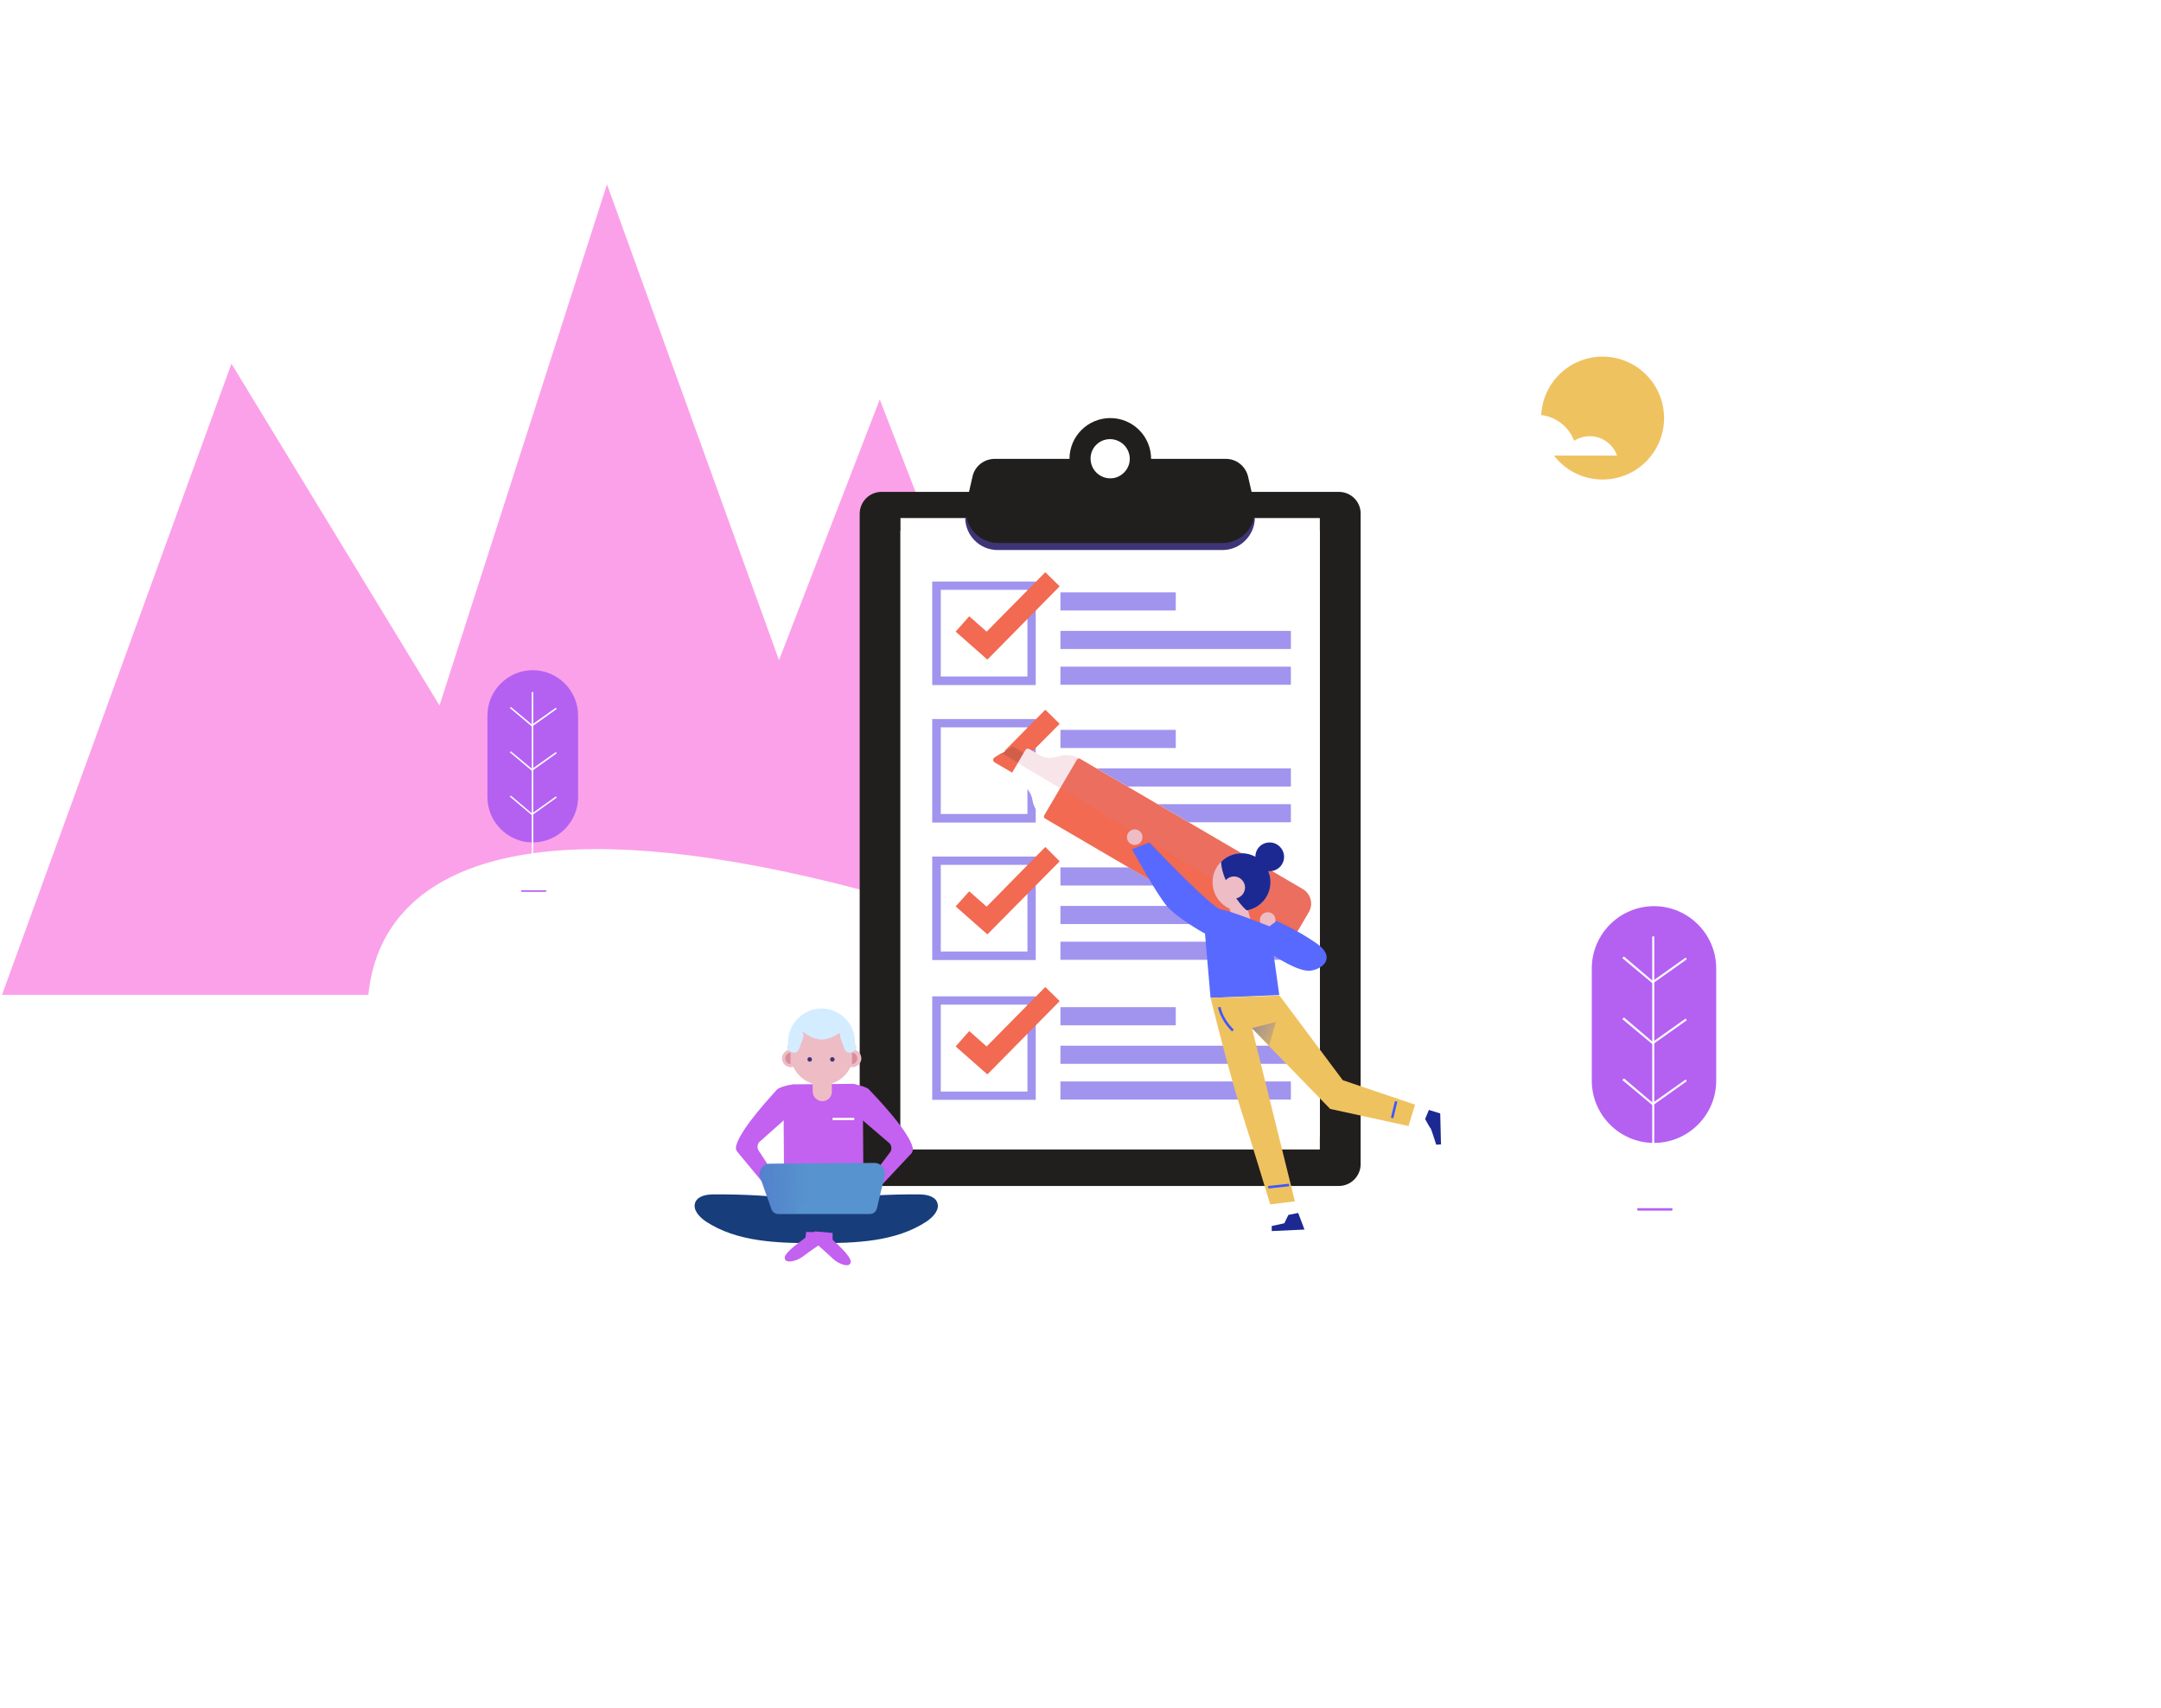<svg width="858" height="678" viewBox="0 0 858 678" fill="none" xmlns="http://www.w3.org/2000/svg">
<path opacity="0.6" d="M349.3 158.604L309.3 262.104L241 73.204L174.5 280.104L91.9 144.404L0.8 395.004H440.8L349.3 158.604Z" fill="#F862DB"/>
<g filter="url(#filter0_d)">
<path d="M365.286 359.846C615.951 433.974 689.862 311.721 695.484 224.156C700.634 116.787 765.447 102.736 795.31 162.953C825.172 223.169 812.193 270.817 794.266 359.846C776.338 448.875 717.768 494.948 673.462 525.232C629.156 555.516 464.278 603.418 365.286 583.375C266.294 563.331 207.8 518.469 168.228 465.38C128.655 412.291 114.621 285.718 365.286 359.846Z" fill="white"/>
</g>
<path d="M559.499 184.496C558.599 181.896 556.099 179.996 553.099 179.996C551.799 179.996 550.499 180.396 549.499 181.096C548.199 177.496 544.699 174.996 540.699 174.996C536.999 174.996 533.799 177.196 532.299 180.296C531.699 180.096 531.099 180.096 530.499 180.096C527.599 180.096 525.099 181.996 524.099 184.596H559.499V184.496Z" fill="white"/>
<path d="M636.3 190.397C649.776 190.397 660.7 179.473 660.7 165.997C660.7 152.521 649.776 141.597 636.3 141.597C622.824 141.597 611.9 152.521 611.9 165.997C611.9 179.473 622.824 190.397 636.3 190.397Z" fill="#EFC260"/>
<path d="M656.7 359.796C643.1 359.796 632 370.896 632 384.496V429.096C632 442.696 643.1 453.796 656.7 453.796C670.3 453.796 681.4 442.696 681.4 429.096V384.496C681.4 370.896 670.3 359.796 656.7 359.796Z" fill="#B461F2"/>
<path d="M656.8 371.796H656V480.596H656.8V371.796Z" fill="white"/>
<path d="M644.1 404.596L656.2 414.696L669.7 405.096L669.3 404.396L656.2 413.696L644.8 403.996L644.1 404.596Z" fill="white"/>
<path d="M644.1 428.796L656.2 438.896L669.7 429.296L669.3 428.596L656.2 437.896L644.8 428.196L644.1 428.796Z" fill="white"/>
<path d="M644.1 380.396L656.2 390.496L669.7 380.896L669.3 380.196L656.2 389.496L644.8 379.796L644.1 380.396Z" fill="white"/>
<path d="M663.6 480.696H650.5C650.2 480.696 650 480.496 650 480.196C650 479.896 650.2 479.696 650.5 479.696H663.6C663.9 479.696 664.1 479.896 664.1 480.196C664.1 480.396 663.9 480.696 663.6 480.696Z" fill="#B461F2"/>
<path d="M211.528 266.095C201.628 266.095 193.528 274.195 193.528 284.095V316.495C193.528 326.395 201.628 334.495 211.528 334.495C221.428 334.495 229.528 326.395 229.528 316.495V284.095C229.528 274.195 221.428 266.095 211.528 266.095Z" fill="#B461F2"/>
<path d="M211.728 274.795H211.128V353.995H211.728V274.795Z" fill="white"/>
<path d="M202.428 298.695L211.228 306.095L221.028 299.095L220.728 298.595L211.228 305.295L202.828 298.295L202.428 298.695Z" fill="white"/>
<path d="M202.428 316.296L211.228 323.696L221.028 316.696L220.728 316.196L211.228 322.996L202.828 315.896L202.428 316.296Z" fill="white"/>
<path d="M202.428 281.096L211.228 288.496L221.028 281.496L220.728 280.996L211.228 287.696L202.828 280.696L202.428 281.096Z" fill="white"/>
<path d="M216.628 354.095H207.128C206.928 354.095 206.828 353.895 206.828 353.795C206.828 353.595 207.028 353.495 207.128 353.495H216.628C216.828 353.495 216.928 353.695 216.928 353.795C216.928 353.995 216.828 354.095 216.628 354.095Z" fill="#B461F2"/>
<g filter="url(#filter1_d)">
<path d="M642 180.797C640.4 176.397 636.2 173.197 631.2 173.197C628.9 173.197 626.8 173.897 625 174.997C622.7 168.997 616.9 164.697 610.1 164.697C603.8 164.697 598.4 168.397 595.8 173.697C594.8 173.397 593.8 173.297 592.8 173.297C587.8 173.297 583.6 176.497 582 180.897H642V180.797Z" fill="white"/>
</g>
<path d="M531.529 195.295H350.029C345.229 195.295 341.329 199.195 341.329 203.995V462.195C341.329 466.995 345.229 470.895 350.029 470.895H531.529C536.329 470.895 540.229 466.995 540.229 462.195V203.895C540.229 199.095 536.329 195.295 531.529 195.295Z" fill="#211F1D"/>
<path d="M524.029 210.695H357.529V456.395H524.029V210.695Z" fill="white"/>
<path d="M524.029 205.695H357.529V451.395H524.029V205.695Z" fill="white"/>
<path d="M383.229 205.695C383.329 212.595 388.929 218.395 396.129 218.395H485.329C492.529 218.395 498.129 212.495 498.229 205.695H383.229Z" fill="#3E3577"/>
<path d="M495.529 189.195C494.529 185.095 490.929 182.195 486.729 182.195H457.029C457.029 173.295 449.829 165.995 440.829 165.995C431.929 165.995 424.629 173.195 424.629 182.195H394.929C390.729 182.195 387.029 185.095 386.129 189.195L383.729 199.695C381.829 207.795 388.029 215.595 396.329 215.595H485.329C493.629 215.595 499.829 207.895 497.929 199.695L495.529 189.195ZM442.329 189.795C436.829 190.795 432.129 186.095 433.129 180.595C433.729 177.495 436.129 175.095 439.229 174.495C444.729 173.495 449.429 178.195 448.429 183.695C447.829 186.695 445.329 189.195 442.329 189.795Z" fill="#211F1D"/>
<path d="M411.229 271.995H370.129V230.895H411.229V271.995ZM373.529 268.595H407.929V234.195H373.529V268.595Z" fill="#A194EF"/>
<path d="M466.829 235.195H421.029V242.395H466.829V235.195Z" fill="#A194EF"/>
<path d="M512.529 250.495H421.029V257.695H512.529V250.495Z" fill="#A194EF"/>
<path d="M512.529 264.695H421.029V271.895H512.529V264.695Z" fill="#A194EF"/>
<path d="M415.029 227.195L391.729 250.795L384.829 244.695L379.429 250.795L392.029 261.895L420.729 232.795L415.029 227.195Z" fill="#F16A51"/>
<path d="M411.229 326.595H370.129V285.495H411.229V326.595ZM373.529 323.195H407.929V288.795H373.529V323.195Z" fill="#A194EF"/>
<path d="M466.829 289.795H421.029V296.995H466.829V289.795Z" fill="#A194EF"/>
<path d="M512.529 305.095H421.029V312.295H512.529V305.095Z" fill="#A194EF"/>
<path d="M512.529 319.295H421.029V326.495H512.529V319.295Z" fill="#A194EF"/>
<path d="M415.029 281.795L398.929 298.095L404.129 304.095L420.729 287.395L415.029 281.795Z" fill="#F16A51"/>
<path d="M411.229 381.195H370.129V340.095H411.229V381.195ZM373.529 377.795H407.929V343.395H373.529V377.795Z" fill="#A194EF"/>
<path d="M466.829 344.396H421.029V351.596H466.829V344.396Z" fill="#A194EF"/>
<path d="M512.529 359.696H421.029V366.896H512.529V359.696Z" fill="#A194EF"/>
<path d="M512.529 373.896H421.029V381.096H512.529V373.896Z" fill="#A194EF"/>
<path d="M415.029 336.295L391.729 359.995L384.829 353.895L379.429 359.895L392.029 370.995L420.729 341.995L415.029 336.295Z" fill="#F16A51"/>
<path d="M411.229 436.695H370.129V395.595H411.229V436.695ZM373.529 433.395H407.929V398.895H373.529V433.395Z" fill="#A194EF"/>
<path d="M466.829 399.895H421.029V407.095H466.829V399.895Z" fill="#A194EF"/>
<path d="M512.529 415.195H421.029V422.395H512.529V415.195Z" fill="#A194EF"/>
<path d="M512.529 429.395H421.029V436.595H512.529V429.395Z" fill="#A194EF"/>
<path d="M415.029 391.895L391.729 415.495L384.829 409.395L379.429 415.495L392.029 426.595L420.729 397.495L415.029 391.895Z" fill="#F16A51"/>
<path d="M402.929 307.295L395.029 302.695C394.729 302.495 394.529 302.195 394.529 301.795C394.529 301.395 394.729 301.095 395.029 300.895L401.529 296.695C401.829 296.495 402.329 296.495 402.629 296.695L407.629 299.595C408.129 299.895 408.329 300.595 408.029 301.095L404.529 307.095C404.029 307.395 403.429 307.495 402.929 307.295Z" fill="#D05F4A"/>
<path d="M397.629 298.995L394.829 300.795C394.529 300.995 394.329 301.395 394.329 301.695C394.329 302.095 394.529 302.395 394.829 302.595L402.729 307.195C403.229 307.495 403.929 307.295 404.229 306.795L405.929 303.795L397.629 298.995Z" fill="#F16A51"/>
<path d="M498.029 373.595L415.029 324.995C412.329 323.395 410.429 320.795 409.929 317.695C409.529 315.095 408.029 312.895 405.829 311.595L401.729 309.195C401.229 308.895 401.029 308.195 401.329 307.695L407.129 297.795C407.429 297.295 408.129 297.095 408.629 297.395L412.729 299.795C414.929 301.095 417.629 301.195 420.029 300.395C422.929 299.395 426.229 299.695 428.929 301.295L511.929 349.895C518.129 353.495 520.129 361.395 516.529 367.595L515.729 368.895C512.129 375.095 504.229 377.195 498.029 373.595Z" fill="white"/>
<path d="M427.529 301.695L414.629 323.695C414.329 324.195 414.529 324.795 414.929 324.995L503.329 376.695C506.529 378.595 510.629 377.495 512.529 374.295L519.629 362.195C521.529 358.995 520.429 354.895 517.229 352.995L428.829 301.295C428.429 300.995 427.829 301.195 427.529 301.695Z" fill="#F16A51"/>
<path opacity="0.2" d="M517.229 352.995L428.829 301.295C426.129 299.695 422.929 299.395 419.929 300.395C417.529 301.195 414.829 301.095 412.629 299.795L408.529 297.395C408.029 297.095 407.329 297.295 407.029 297.795L404.029 302.895C426.929 316.595 484.829 350.995 515.429 369.195L516.029 368.295L516.429 367.595L519.529 362.195C521.529 358.995 520.529 354.895 517.229 352.995Z" fill="#D87D98"/>
<path d="M561.729 438.495L567.329 440.695L565.829 444.295L559.029 442.395L561.729 438.495Z" fill="white"/>
<path d="M514.029 476.895L515.429 481.595L511.529 482.395L508.229 476.595L514.029 476.895Z" fill="white"/>
<path d="M492.929 361.795C499.28 361.795 504.429 356.646 504.429 350.295C504.429 343.944 499.28 338.795 492.929 338.795C486.578 338.795 481.429 343.944 481.429 350.295C481.429 356.646 486.578 361.795 492.929 361.795Z" fill="#EEBCC5"/>
<path d="M486.329 355.295L490.029 366.395C490.029 366.395 497.329 368.795 497.329 368.395C497.329 367.995 493.929 355.795 493.929 355.795L486.329 355.295Z" fill="#EEBCC5"/>
<path d="M453.629 332.395C453.629 334.095 452.229 335.495 450.529 335.495C448.829 335.495 447.429 334.095 447.429 332.395C447.429 330.695 448.829 329.295 450.529 329.295C452.229 329.295 453.629 330.695 453.629 332.395Z" fill="#EEBCC5"/>
<path d="M503.329 368.395C505.041 368.395 506.429 367.007 506.429 365.295C506.429 363.583 505.041 362.195 503.329 362.195C501.617 362.195 500.229 363.583 500.229 365.295C500.229 367.007 501.617 368.395 503.329 368.395Z" fill="#EEBCC5"/>
<path d="M449.429 337.195C449.429 337.195 459.129 354.895 463.329 359.795C467.529 364.695 478.429 370.695 478.429 370.695L480.629 396.195L507.929 395.095L505.729 379.395C505.729 379.395 515.529 386.095 520.429 385.395C525.329 384.695 530.629 380.095 522.629 374.495C514.529 368.895 506.829 365.695 506.829 365.695L504.029 367.795C504.029 367.795 488.229 361.495 484.729 361.095C481.229 360.695 456.329 334.495 456.329 334.495L449.429 337.195Z" fill="#5869FF"/>
<path d="M480.629 396.195C480.629 396.195 487.829 425.195 492.129 438.795C496.529 452.395 504.329 478.195 504.329 478.195L514.129 476.995L497.129 408.395L528.129 440.295L559.229 447.095L561.829 438.595L533.129 428.895L508.029 395.295L480.629 396.195Z" fill="#EFC260"/>
<path d="M497.029 408.195L506.529 405.795L503.929 415.195L497.029 408.195Z" fill="url(#paint0_linear)"/>
<path d="M509.829 340.195C509.829 343.295 507.329 345.895 504.129 345.895C501.029 345.895 498.429 343.395 498.429 340.195C498.429 336.995 500.929 334.495 504.129 334.495C507.229 334.495 509.829 337.095 509.829 340.195Z" fill="#1D2992"/>
<path d="M504.429 350.295C504.429 343.995 499.329 338.795 492.929 338.795C489.729 338.795 486.829 340.095 484.829 342.195C485.029 348.095 489.129 354.595 492.329 358.695C493.129 359.695 494.029 360.695 495.029 361.495C500.329 360.595 504.429 355.895 504.429 350.295Z" fill="#1D2992"/>
<path d="M494.329 352.395C494.329 354.795 492.329 356.795 489.929 356.795C487.529 356.795 485.529 354.795 485.529 352.395C485.529 349.995 487.529 347.995 489.929 347.995C492.329 347.995 494.329 349.995 494.329 352.395Z" fill="#EEBCC5"/>
<path d="M515.429 481.595L511.529 482.395L509.929 485.695L504.929 486.795V488.795L517.929 488.195L515.429 481.595Z" fill="#1D2992"/>
<path d="M565.829 444.295L567.329 440.695L571.829 442.095L572.129 454.395L570.229 454.495C570.229 454.495 568.229 448.195 568.029 447.995C567.729 447.895 565.829 444.295 565.829 444.295Z" fill="#1D2992"/>
<path d="M484.129 399.895C484.129 399.895 484.629 404.295 489.529 409.195" stroke="#3F58FA" stroke-miterlimit="10"/>
<path d="M503.529 471.395L511.829 470.495" stroke="#3F58FA" stroke-miterlimit="10"/>
<path d="M554.329 437.295L552.729 443.895" stroke="#3F58FA" stroke-miterlimit="10"/>
<path d="M342.779 465.837L311.279 466.037L311.079 434.637C311.079 432.337 312.879 430.537 315.179 430.537L338.479 430.337C340.779 430.337 342.579 432.137 342.579 434.437L342.779 465.837Z" fill="#C361F0"/>
<path d="M326.579 437.237C324.479 437.237 322.679 435.537 322.679 433.437L322.579 421.737C322.579 421.437 322.779 421.237 323.079 421.237L329.679 421.137C329.979 421.137 330.179 421.337 330.179 421.637L330.279 433.337C330.379 435.437 328.679 437.237 326.579 437.237Z" fill="#EEBCC5"/>
<path d="M339.879 419.037C339.879 418.937 339.879 418.737 339.879 418.637C339.879 417.437 339.779 416.337 339.479 415.237V413.737C339.479 406.437 333.479 400.437 326.179 400.437C318.879 400.437 312.879 406.437 312.879 413.737V418.937H339.879V419.037Z" fill="#D4ECFF"/>
<path d="M338.479 415.337V414.037C338.479 407.337 332.979 401.737 326.179 401.737C319.479 401.737 313.879 407.237 313.879 414.037V419.037C313.879 419.337 313.879 419.737 313.979 420.037C314.779 426.137 319.979 430.837 326.379 430.837C333.279 430.837 338.879 425.237 338.879 418.337C338.879 417.337 338.779 416.337 338.479 415.337Z" fill="#EEBCC5"/>
<path d="M321.479 421.537C321.976 421.537 322.379 421.134 322.379 420.637C322.379 420.14 321.976 419.737 321.479 419.737C320.982 419.737 320.579 420.14 320.579 420.637C320.579 421.134 320.982 421.537 321.479 421.537Z" fill="#3E3577"/>
<path d="M331.379 420.637C331.379 421.137 330.979 421.537 330.479 421.537C329.979 421.537 329.579 421.137 329.579 420.637C329.579 420.137 329.979 419.737 330.479 419.737C330.979 419.737 331.379 420.137 331.379 420.637Z" fill="#3E3577"/>
<path d="M317.479 420.237C317.479 422.137 315.879 423.737 313.979 423.737C312.079 423.737 310.479 422.137 310.479 420.237C310.479 418.337 312.079 416.737 313.979 416.737C315.879 416.737 317.479 418.237 317.479 420.237Z" fill="#EEBCC5"/>
<path d="M341.979 420.237C341.979 422.137 340.379 423.737 338.479 423.737C336.579 423.737 334.979 422.137 334.979 420.237C334.979 418.337 336.579 416.737 338.479 416.737C340.379 416.737 341.979 418.237 341.979 420.237Z" fill="#EEBCC5"/>
<path d="M313.879 417.937C312.679 418.037 311.779 419.037 311.779 420.237C311.779 421.437 312.679 422.437 313.879 422.537V417.937Z" fill="#D98E9D"/>
<path d="M338.279 417.937C339.479 418.037 340.379 419.037 340.379 420.237C340.379 421.437 339.479 422.437 338.279 422.537V417.937Z" fill="#D98E9D"/>
<path d="M334.879 415.337C335.179 416.437 335.679 417.637 336.779 417.937C337.579 418.137 338.479 417.737 339.179 417.237C339.579 416.937 339.979 416.637 340.079 416.137C340.179 415.737 339.979 415.337 339.779 415.037C339.079 413.637 338.279 412.337 337.279 411.137C336.379 410.137 334.679 408.437 333.779 410.237C332.979 411.337 334.479 414.137 334.879 415.337Z" fill="#D4ECFF"/>
<path d="M336.079 407.537C333.379 405.537 329.979 404.337 326.379 404.337L326.479 402.137C322.879 402.137 319.379 405.537 316.679 407.537C319.079 410.237 322.479 412.737 326.379 412.737C330.279 412.637 333.779 410.137 336.079 407.537Z" fill="#D4ECFF"/>
<path d="M292.679 457.237C292.179 456.537 292.079 455.737 292.279 454.937C294.079 447.837 307.879 433.437 308.379 432.737C309.179 431.637 313.579 430.737 313.579 430.737L314.079 442.237L301.479 453.437C300.679 454.337 300.579 455.537 301.079 456.637L312.979 474.837L309.479 477.537L292.679 457.237Z" fill="#C361F0"/>
<path d="M361.979 457.837C362.379 457.237 362.479 456.437 362.379 455.737C360.979 448.837 345.679 433.337 345.079 432.637C344.279 431.537 339.879 430.637 339.879 430.637L339.379 442.137L353.279 454.037C353.979 454.937 354.079 456.037 353.679 457.137L339.779 475.537L343.979 477.037L361.979 457.837Z" fill="#C361F0"/>
<path d="M317.679 415.337C317.379 416.437 316.879 417.637 315.779 417.937C314.979 418.137 314.079 417.737 313.379 417.237C312.979 416.937 312.579 416.637 312.479 416.137C312.379 415.737 312.579 415.337 312.779 415.037C313.479 413.637 314.279 412.337 315.279 411.137C316.179 410.137 317.879 408.437 318.779 410.237C319.579 411.337 318.079 414.137 317.679 415.337Z" fill="#D4ECFF"/>
<path d="M313.479 477.337C313.479 479.537 311.679 481.337 309.479 481.337C307.279 481.337 305.479 479.537 305.479 477.337C305.479 475.137 307.279 473.337 309.479 473.337C311.679 473.337 313.479 475.137 313.479 477.337Z" fill="#EEBCC5"/>
<path d="M318.879 476.337C307.179 474.837 295.279 474.137 283.479 474.237C280.679 474.237 277.179 474.737 276.079 477.337C274.879 480.237 277.579 483.137 280.179 484.937C292.579 493.137 308.379 493.537 323.279 493.637C323.979 491.037 324.579 488.437 324.779 485.737C323.779 484.537 329.079 481.237 328.079 480.037C326.679 478.237 318.579 478.537 318.879 476.337Z" fill="#173D7A"/>
<path d="M329.279 476.337C340.979 474.837 352.879 474.137 364.679 474.237C367.479 474.237 370.979 474.737 372.079 477.337C373.279 480.237 370.579 483.137 367.979 484.937C355.579 493.137 339.779 493.537 324.879 493.637C324.179 491.037 323.579 488.437 323.379 485.737C324.379 484.537 325.179 483.437 326.179 482.237C327.579 480.437 329.579 478.537 329.279 476.337Z" fill="#173D7A"/>
<path d="M344.379 481.837C346.588 481.837 348.379 480.046 348.379 477.837C348.379 475.628 346.588 473.837 344.379 473.837C342.169 473.837 340.379 475.628 340.379 477.837C340.379 480.046 342.169 481.837 344.379 481.837Z" fill="#EEBCC5"/>
<path d="M320.079 489.137L327.179 489.337C327.179 489.337 337.879 498.037 337.779 500.937C337.679 503.737 332.879 501.837 330.879 499.937C328.879 498.037 324.579 494.237 324.579 494.237L319.679 492.337L320.079 489.137Z" fill="#C361F0"/>
<path d="M330.579 489.537L323.479 488.937C323.479 488.937 311.779 496.437 311.579 499.237C311.379 502.037 316.279 500.737 318.579 499.037C320.779 497.337 325.479 494.137 325.479 494.137L330.579 492.837V489.537Z" fill="#C361F0"/>
<path d="M308.979 482.037H345.279C346.679 482.037 347.879 481.137 348.179 479.737L351.279 466.637C351.779 464.137 349.779 461.737 347.179 461.737L305.679 462.037C303.079 462.037 301.179 464.437 301.679 466.937L306.279 480.037C306.679 481.237 307.779 482.037 308.979 482.037Z" fill="#5793CE"/>
<path d="M331.179 461.937L305.579 462.137C302.979 462.137 301.079 464.537 301.579 467.037L306.179 480.137C306.579 481.337 307.679 482.137 308.979 482.137H315.479L331.179 461.937Z" fill="url(#paint1_linear)"/>
<path d="M328.879 407.137C329.279 407.237 329.679 407.337 330.079 407.537C330.979 407.937 331.579 408.637 332.279 409.337C333.979 411.137 335.879 412.637 337.779 414.137C337.879 414.237 338.079 414.337 338.179 414.337C338.279 414.337 338.379 414.237 338.479 414.237C339.179 413.737 339.079 412.737 338.879 411.937C338.379 409.737 337.779 407.337 336.279 405.737C335.679 405.137 335.079 404.637 334.379 404.137C332.979 403.137 331.579 402.137 329.979 401.637C329.179 401.437 328.379 401.237 327.579 401.137C326.379 401.037 325.079 400.937 323.879 401.137C323.379 401.237 322.879 401.437 322.379 401.637C320.779 402.237 319.179 402.937 317.779 403.937C314.779 406.237 313.379 410.237 313.579 414.037C313.579 414.537 313.779 415.237 314.279 415.237C314.579 415.237 314.779 415.037 314.979 414.837C316.479 413.237 317.179 411.237 318.779 409.837C320.479 408.337 322.679 407.337 324.879 407.037C326.279 406.837 327.579 406.837 328.879 407.137Z" fill="#D4ECFF"/>
<path d="M339.179 443.837H330.579V444.737H339.179V443.837Z" fill="white"/>
<defs>
<filter id="filter0_d" x="98" y="0.278" width="759.716" height="677.415" filterUnits="userSpaceOnUse" color-interpolation-filters="sRGB">
<feFlood flood-opacity="0" result="BackgroundImageFix"/>
<feColorMatrix in="SourceAlpha" type="matrix" values="0 0 0 0 0 0 0 0 0 0 0 0 0 0 0 0 0 0 127 0"/>
<feOffset/>
<feGaussianBlur stdDeviation="10"/>
<feColorMatrix type="matrix" values="0 0 0 0 0.45 0 0 0 0 0.446 0 0 0 0 0.443 0 0 0 0.1 0"/>
<feBlend mode="normal" in2="BackgroundImageFix" result="effect1_dropShadow"/>
<feBlend mode="normal" in="SourceGraphic" in2="effect1_dropShadow" result="shape"/>
</filter>
<filter id="filter1_d" x="562" y="144.697" width="100" height="56.2" filterUnits="userSpaceOnUse" color-interpolation-filters="sRGB">
<feFlood flood-opacity="0" result="BackgroundImageFix"/>
<feColorMatrix in="SourceAlpha" type="matrix" values="0 0 0 0 0 0 0 0 0 0 0 0 0 0 0 0 0 0 127 0"/>
<feOffset/>
<feGaussianBlur stdDeviation="10"/>
<feColorMatrix type="matrix" values="0 0 0 0 0.45 0 0 0 0 0.446 0 0 0 0 0.443 0 0 0 0.1 0"/>
<feBlend mode="normal" in2="BackgroundImageFix" result="effect1_dropShadow"/>
<feBlend mode="normal" in="SourceGraphic" in2="effect1_dropShadow" result="shape"/>
</filter>
<linearGradient id="paint0_linear" x1="513.517" y1="414.714" x2="493.389" y2="404.404" gradientUnits="userSpaceOnUse">
<stop stop-color="#484EC2" stop-opacity="0"/>
<stop offset="0.983" stop-color="#1F40E5" stop-opacity="0.5"/>
</linearGradient>
<linearGradient id="paint1_linear" x1="320.532" y1="471.856" x2="282.973" y2="472.743" gradientUnits="userSpaceOnUse">
<stop stop-color="#484EC2" stop-opacity="0"/>
<stop offset="1" stop-color="#444BCC" stop-opacity="0.5"/>
</linearGradient>
</defs>
</svg>
